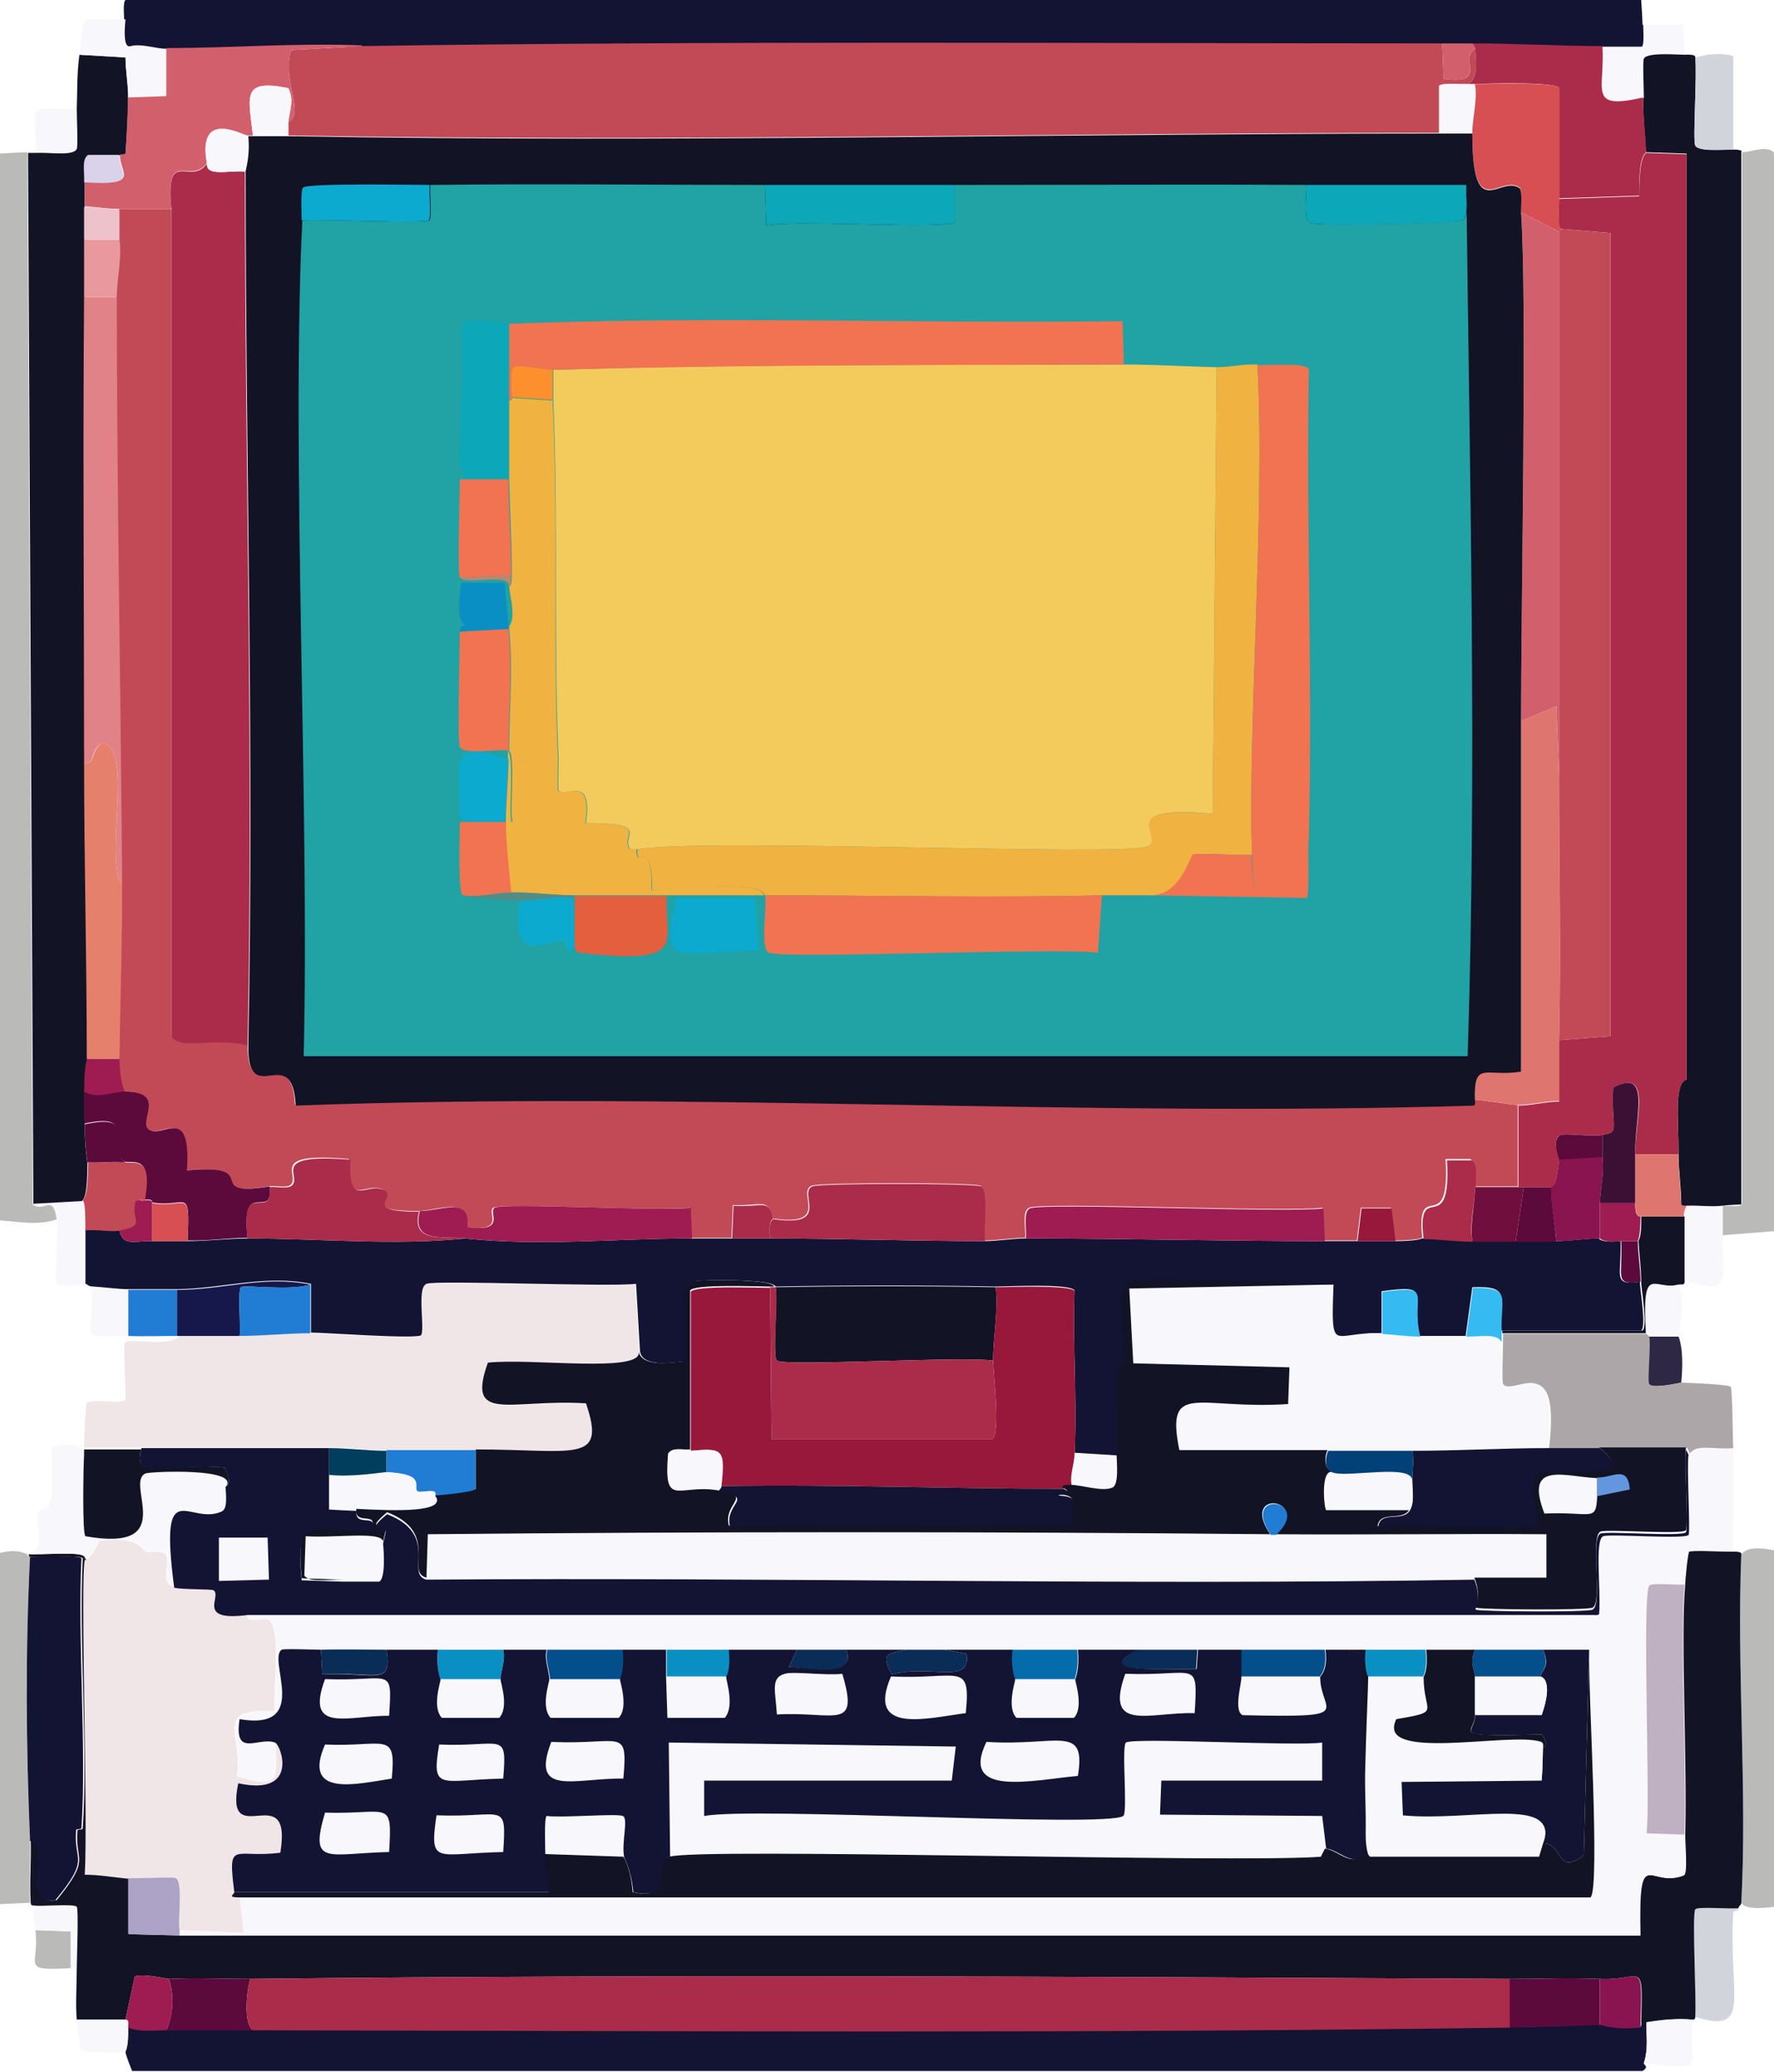 <?xml version="1.0" encoding="UTF-8"?>
<svg id="Layer_2" data-name="Layer 2" xmlns="http://www.w3.org/2000/svg" viewBox="0 0 26.58 31.03">
  <defs>
    <style>
      .cls-1 {
        fill: #fd8f2d;
      }

      .cls-1, .cls-2, .cls-3, .cls-4, .cls-5, .cls-6, .cls-7, .cls-8, .cls-9, .cls-10, .cls-11, .cls-12, .cls-13, .cls-14, .cls-15, .cls-16, .cls-17, .cls-18, .cls-19, .cls-20, .cls-21, .cls-22, .cls-23, .cls-24, .cls-25, .cls-26, .cls-27, .cls-28, .cls-29, .cls-30, .cls-31, .cls-32, .cls-33, .cls-34, .cls-35, .cls-36, .cls-37, .cls-38, .cls-39, .cls-40, .cls-41, .cls-42, .cls-43, .cls-44, .cls-45, .cls-46 {
        stroke-width: 0px;
      }

      .cls-2 {
        fill: #d1d4db;
      }

      .cls-3 {
        fill: #121325;
      }

      .cls-4 {
        fill: #8a1450;
      }

      .cls-5 {
        fill: #700e3e;
      }

      .cls-6 {
        fill: #c24a57;
      }

      .cls-7 {
        fill: #0ca7b9;
      }

      .cls-8 {
        fill: #df756f;
      }

      .cls-9 {
        fill: #aa2c4a;
      }

      .cls-10 {
        fill: #f0b241;
      }

      .cls-11 {
        fill: #dad2ea;
      }

      .cls-12 {
        fill: #f0e6e7;
      }

      .cls-13 {
        fill: #eec2ca;
      }

      .cls-14 {
        fill: #5c0a3c;
      }

      .cls-15 {
        fill: #97183b;
      }

      .cls-16 {
        fill: #f3cb5c;
      }

      .cls-17 {
        fill: #024078;
      }

      .cls-18 {
        fill: #056cac;
      }

      .cls-19 {
        fill: #024f8c;
      }

      .cls-20 {
        fill: #217dd4;
      }

      .cls-21 {
        fill: #aca6a9;
      }

      .cls-22 {
        fill: #f17351;
      }

      .cls-23 {
        fill: #092d57;
      }

      .cls-24 {
        fill: #518d84;
      }

      .cls-25 {
        fill: #21a2a4;
      }

      .cls-26 {
        fill: #e45f3e;
      }

      .cls-27 {
        fill: #be856f;
      }

      .cls-28 {
        fill: #16184c;
      }

      .cls-29 {
        fill: #098fc3;
      }

      .cls-30 {
        fill: #d74f52;
      }

      .cls-31 {
        fill: #ada3c7;
      }

      .cls-32 {
        fill: #e9999e;
      }

      .cls-33 {
        fill: #e08287;
      }

      .cls-34 {
        fill: #131333;
      }

      .cls-35 {
        fill: #013d5c;
      }

      .cls-36 {
        fill: #e5806d;
      }

      .cls-37 {
        fill: #c0b1c2;
      }

      .cls-38 {
        fill: #3c1034;
      }

      .cls-39 {
        fill: #35bbf1;
      }

      .cls-40 {
        fill: #f8f7fb;
      }

      .cls-41 {
        fill: #0daad0;
      }

      .cls-42 {
        fill: #9e1c52;
      }

      .cls-43 {
        fill: #6496df;
      }

      .cls-44 {
        fill: #2e2844;
      }

      .cls-45 {
        fill: #d2606c;
      }

      .cls-46 {
        fill: #babab8;
      }
    </style>
  </defs>
  <g id="Layer_1-2" data-name="Layer 1">
    <g>
      <path class="cls-46" d="M25.81,18.51v-.45c.06,0,.26.02.29-.02V2.28c.15,0,.39-.12.49.02v16.14l-.77.06Z"/>
      <path class="cls-46" d="M.41,2.28q.04,7.87.08,15.74c.17.17.31-.17.37.24-.28.1-.56.04-.86.02V2.3s.34-.02.41-.02Z"/>
      <g>
        <path class="cls-46" d="M26.09,28.5c.09-1.65-.07-3.54,0-5.22.03,0,.04-.15.49-.06v5.34s-.43.07-.49-.06Z"/>
        <path class="cls-2" d="M26.05,28.58c0,.06-.08.03-.08.06-.08,1.24.3,1.84-.57,1.57.02-.24-.05-1.54,0-1.61.04-.05.55,0,.65-.02Z"/>
      </g>
      <path class="cls-3" d="M25.24,18.22c0,.31,0,.63,0,.94.01.11-.04.07-.08.08-.37.11-.55-.34-.49.73h-2.16s0-.03,0-.04h2.1c.08-.06-.02-.63-.02-.73,0-.21-.03-.41-.04-.61,0-.02.05-.05.04-.37h.65Z"/>
      <path class="cls-40" d="M25.81,18.06v.45c-.01.62.16.94-.57.65,0-.31,0-.63,0-.94,0-.13.04-.14.04-.16.17-.01.36.02.53,0Z"/>
      <path class="cls-40" d="M1.22,17.98s.05-.07.04.45c0,.27,0,.54,0,.82-.08-.01-.38.03-.41-.02-.03-.04.02-.8,0-.96-.06-.42-.2-.08-.37-.24l.73-.04Z"/>
      <path class="cls-40" d="M25.15,19.24c.11.3,0,.71,0,.77h-.45s0-.04-.04-.04c-.06-1.08.12-.63.49-.73Z"/>
      <path class="cls-44" d="M25.15,20.02s.09.18.04.69c-.02,0-.43.1-.49.02-.03-.05.03-.63,0-.71h.45Z"/>
      <path class="cls-46" d="M1.06,29.48c-.78.04-.46-.03-.53-.57l.53.02v.55Z"/>
      <path class="cls-40" d="M1.14,29.48h-.08v-.55l-.53-.02c-.02-.13-.03-.24-.04-.37.11.02.62-.03.65.02.03.04,0,.78,0,.92Z"/>
      <g>
        <path class="cls-46" d="M.41,23.28s0,.04.04.04c-.07,1.41-.06,2.83,0,4.24.01.31-.02.63,0,.94l-.45.02v-5.26c.28-.07.39.02.41.02Z"/>
        <path class="cls-34" d="M.45,27.56c-.06-1.41-.07-2.83,0-4.24.12,0,.74-.03.77.02-.06,1.23.08,2.88,0,4.04,0,.03-.08,0-.08.04-.04.46.22.4-.31,1.04-.6.1-.07-.67-.39-.9Z"/>
      </g>
      <path class="cls-14" d="M24.54,18.59c0,.2.04.4.04.61-.41.06-.26-.09-.29-.61h.24Z"/>
      <g>
        <path class="cls-3" d="M25.97,23.24c.15,0,.12.04.12.04-.07,1.68.09,3.57,0,5.22,0,.04-.04.04-.04.08-.11.02-.62-.03-.65.02-.05.07.02,1.37,0,1.61,0,.05-.04.04-.04.04-.24-.02-.46,0-.69.04-.03,0-.06,0-.08,0,.03-.97.01-.62-.61-.65-.47-.02-.89,0-1.35,0-6.29-.03-12.59-.07-18.88,0-.42,0-.8-.02-1.22,0-.03,0-.36-.08-.51-.04l-.14.65h-.73c-.02-.22,0-.53,0-.77,0-.14.03-.88,0-.92-.04-.05-.55,0-.65-.02,0,0-.04.01-.04-.04-.02-.31.01-.63,0-.94.32.23-.22.99.39.9.52-.64.27-.57.31-1.04,0-.03.08,0,.08-.04.08-1.15-.06-2.81,0-4.04-.03-.05-.66-.01-.77-.02-.03,0-.04,0-.04-.04.01,0,.03,0,.04,0,.41,0,.87-.05.82.08-.07.29.05,3.87,0,4.71.22,0,.44.04.65.06v.84l.77.02h21.87c-.03-1.41.13-.69.65-.9.06-.02.02-.44.02-.61.03-1.09-.07-3.01,0-3.75,0-.07.04-.48.06-.49.03-.02.56,0,.67,0Z"/>
        <path class="cls-34" d="M1.79,18.43c.05.25.25.15.49.16.18,0,.35,0,.53,0,.3,0,.61-.04.9-.04,1.09,0,2.18.11,3.26,0,1.13.12,2.26,0,3.38,0,.21,0,.41,0,.61,0,.19,0,.38,0,.57,0,1.07,0,2.15.04,3.22.04.2,0,.42-.04.61-.04,1.49,0,2.99.04,4.48.04.16,0,.33,0,.49,0,.19,0,.38,0,.57,0,.35,0,.39-.04.41-.04.24,0,.49.04.73.04.22,0,.43,0,.65,0,.2,0,.41,0,.61,0,.22,0,.44-.04.65-.04.02,0,.02.07.33.04.02.52-.13.67.29.61,0,.11.1.67.02.73h-2.1c-.02-.51.16-.67-.43-.65l-.1.73c-.23,0-.46,0-.69,0-.15-.62.23-.78-.57-.67v.63c-.74-.03-.77.35-.73-.73-.36,0-2.92-.13-3.04-.04-.23.17-.04.95-.06,1.24,0,0-.12.05-.12.12-.02.41.02.83,0,1.24l-.65-.04c.04-.8-.03-1.62,0-2.43-.05-.11-1.01-.06-1.18-.06-1.1-.02-2.21-.02-3.3,0-.04-.12-1.14-.1-1.2-.08-.26.08-.1.95-.14,1.2-.22.02-.64.09-.69-.14l-.06-1.02c-.43.05-3-.06-3.14,0-.14.06,0,.72-.08.77-.09.06-1.43-.04-1.65-.04v-.73c-.69-.14-1.31.07-2,.08-.19,0-.57,0-.73,0-.16,0-.37-.03-.53-.04-.09,0-.09-.04-.12-.04,0-.27,0-.54,0-.82.16-.02.39.03.53,0Z"/>
        <path class="cls-40" d="M25.97,21.69c.03.51-.02,1.03,0,1.55-.11,0-.65-.02-.67,0-.02.01-.05.42-.06.49-.09.02-.49-.03-.53.02-.11.15.01,3.27-.04,3.71l.57.02c0,.17.04.59-.02.61-.52.2-.68-.51-.65.9H2.69v-.08l.96.04-.06-.53h20.24c.15-.11-.04-3.22-.02-3.67,0-.01,0-.03,0-.04,0-.03.02.12.08-.53,0,0,.08.01.08-.02.03-.35-.07-1.1.06-1.16.1-.04,1.23.05,1.28-.02.03-.05-.03-1.03,0-1.2.1-.15.4-.06.65-.08Z"/>
        <path class="cls-12" d="M9.58,20.26c.05.32-1.6.1-2.26.16-.33.92.33.54,1.47.61.31.91-.16.7-1.65.69-.45,0-.9,0-1.35,0-.28,0-.57-.04-.86-.04-.94,0-1.88,0-2.81,0h-.86c0-.11.02-.65.04-.67.04-.06.53.02.57-.04.03-.04-.03-.82,0-.86.06-.08.67.08.82-.1.3,0,.6,0,.9,0,.36,0,.71-.04,1.06-.04.22,0,1.56.1,1.65.04.08-.05-.06-.71.08-.77.14-.06,2.71.05,3.14,0l.06,1.02Z"/>
        <path class="cls-34" d="M24.67,30.29c0,.21.03.4-.04.61-.01.03.09.05-.02.12H1.98s-.1-.24-.1-.29c0-.02.05-.05.04-.37.16.07.39.04.57.04.43,0,.87,0,1.3,0,6.28,0,12.56.05,18.84-.04.45,0,.89-.02,1.35-.04.03,0,.23.08.59.04.03,0,.02-.08.02-.08.03,0,.06,0,.08,0Z"/>
        <path class="cls-40" d="M1.26,21.77c0,.15-.03,1.19.02,1.22,1.42.26.58-.8.9-.94.06-.03,1.44-.08,1.2.2,0,.09.04.32-.06.37-.5.22-.95-.61-.71,1.14-.23-.07-.06-.33-.12-.47-.05-.11-.25-.03-.31-.06-.03-.02-.12-.25-.69-.16-.16.34-.22.26-.22.29.05-.13-.4-.08-.82-.08.27-.18.05-.48.12-.63.06-.13.28.22.2-.94.04-.08.45-.14.49.06Z"/>
        <path class="cls-3" d="M2.12,21.69c-.15.51.37.21,1.24.29.14.24.02.27.02.29.24-.29-1.14-.23-1.2-.2-.32.14.52,1.19-.9.94-.05-.04-.03-1.08-.02-1.22,0-.03,0-.05,0-.08h.86Z"/>
        <path class="cls-28" d="M4.65,19.24c-.29.1-.99,0-1.04.04-.05.04,0,.62-.02.73-.3,0-.6,0-.9,0-.01,0-.03,0-.04,0v-.69c.69,0,1.3-.22,2-.08Z"/>
        <path class="cls-20" d="M2.65,19.32v.69c-.24,0-.49.01-.73,0v-.69c.16,0,.55,0,.73,0Z"/>
        <path class="cls-40" d="M25.36,30.25c-.06.72.26.78-.73.65.07-.21.03-.4.04-.61.24-.03.45-.06.69-.04Z"/>
        <path class="cls-40" d="M1.92,19.32v.69c-.24-.01-.49.05-.57-.06l.04-.67c.16.02.37.04.53.04Z"/>
        <path class="cls-40" d="M1.88,30.25c.06,0,.04.06.04.12,0,.32-.04.35-.04.37-.12,0-.63.02-.67-.04-.01-.02-.05-.38-.06-.45h.73Z"/>
        <path class="cls-12" d="M2.61,23.77c.1.03.57.02.59.04.13.09-.27.47.51.37-.03.16.23.04.31.08.21.1.06,1.14.1,1.37-.94-.05-.48.33-.57.98.66.18.59.07.57-.51.09.03.37.81-.55.61-.22,1.05.82-.11.63,1.04-.7.09-.8-.21-.69.59,0,.04-.12.09.08.08l.06.53-.96-.04c-.03-.13.06-.72-.06-.77-.05-.02-.55.01-.71,0-.21-.02-.44-.06-.65-.06.05-.84-.07-4.42,0-4.71,0-.02.06.05.22-.29.58-.09.66.15.69.16.06.03.26-.05.31.06.06.14-.11.4.12.47Z"/>
        <path class="cls-37" d="M25.24,23.73c-.07.74.03,2.66,0,3.75l-.57-.02c.06-.44-.07-3.56.04-3.71.04-.05.44,0,.53-.02Z"/>
        <path class="cls-31" d="M2.69,28.91v.08l-.77-.02v-.84c.16.01.66-.02.71,0,.12.05.03.64.06.77Z"/>
        <g>
          <path class="cls-14" d="M3.75,29.64c-.06.21-.1.67.04.77-.43,0-.87,0-1.3,0,.11-.22.12-.54.04-.77.42-.02.81,0,1.22,0Z"/>
          <path class="cls-42" d="M2.53,29.64c.08.24.07.56-.04.77-.18,0-.41.03-.57-.04,0-.06.02-.12-.04-.12l.14-.65c.15-.04.48.04.51.04Z"/>
        </g>
        <g>
          <path class="cls-9" d="M22.63,29.64v.73c-6.28.09-12.56.05-18.84.04-.14-.1-.1-.56-.04-.77,6.29-.07,12.59-.03,18.88,0Z"/>
          <g>
            <path class="cls-14" d="M23.97,29.64v.69c-.45.02-.89.03-1.35.04v-.73c.46,0,.88-.02,1.35,0Z"/>
            <path class="cls-4" d="M24.58,30.29s.01.08-.02.08c-.36.04-.56-.04-.59-.04v-.69c.63.03.64-.32.61.65Z"/>
          </g>
        </g>
        <g>
          <path class="cls-21" d="M24.67,19.98s.04.03.04.04c.03.08-.03.67,0,.71.06.08.46-.02.49-.02.11,0,.71.03.73.06.03.04.03.78.04.92-.26.03-.55-.07-.65.08l-.04-.08c-.43,0-.87,0-1.3,0-.26,0-.52,0-.77,0,.18-1.52-.53-.73-.69-.96-.02-.03,0-.53,0-.63,0-.04,0-.08,0-.12h2.16Z"/>
          <path class="cls-40" d="M19.98,19.24c-.04,1.09-.01.71.73.73.19,0,.38.04.57.04.23,0,.46,0,.69,0,.25,0,.45-.05.53.08,0,.1-.02.61,0,.63.16.23.87-.56.69.96-.68,0-1.36.04-2.04.04-.42,0-.84,0-1.26,0-.74,0-1.48,0-2.22,0-.21-1.05.28-.6,1.63-.69l.02-.55-2.34-.06-.06-1.12,3.06-.06Z"/>
        </g>
        <path class="cls-3" d="M14.92,19.28c.04.36-.04.74-.04,1.1-.4-.07-3.11.09-3.24,0-.07-.05.02-.97-.02-1.1,1.1-.02,2.21-.02,3.3,0Z"/>
        <path class="cls-20" d="M4.65,19.24v.73c-.35,0-.7.04-1.06.04.02-.11-.03-.7.02-.73.05-.04.75.06,1.04-.04Z"/>
        <path class="cls-39" d="M21.28,20.02c-.19,0-.38-.03-.57-.04v-.63c.8-.11.42.05.57.67Z"/>
        <path class="cls-40" d="M16.76,21.81c0,.1.04.44-.06.49-.15.07-.47-.04-.63-.04-.04-.16.03-.33.04-.49l.65.04Z"/>
        <path class="cls-39" d="M22.5,19.94s0,.03,0,.04c0,.04,0,.08,0,.12-.08-.13-.28-.08-.53-.08l.1-.73c.59-.01.41.14.43.65Z"/>
        <path class="cls-40" d="M23.89,24.18c-.06.65-.08.5-.08.53h-9.66c-.19,0-.38,0-.57,0-.3,0-.6,0-.9,0-.24,0-.49,0-.73,0-.34,0-.68,0-1.02,0-.31,0-.63,0-.94,0-.22,0-.43,0-.65,0-.38,0-.76,0-1.14,0-.22,0-.43,0-.65,0-.33,0-.65,0-.98,0-.26,0-.52,0-.77,0-.33,0-.65-.01-.98,0-.1,0-.57-.02-.59,0-.22.15.45,1.22-.63,1.04-.09.59.28.25.53.35.02.58.08.69-.57.51.09-.65-.37-1.02.57-.98-.04-.23.11-1.27-.1-1.37-.08-.04-.33.07-.31-.08h20.18Z"/>
        <path class="cls-3" d="M20.47,24.71c-.03.28.04.39.04.41,0,.31-.13,2.62.02,2.69h2.53l.06-.2c.31,0,.19.49.61.18l.08-3.04c-.02.45.17,3.56.02,3.67H3.59c-.2,0-.08-.04-.08-.08h4.71s-.06-.28-.06-.57l1.18.04s.11.16.14.53c.63.15.28-.45.55-.53.47-.14,8.49.1,9.76,0l.06-.12c.17,0,.47.34.57.02.08-.24-.08-2.37,0-2.94l-.29-.06h.33Z"/>
        <path class="cls-34" d="M23.81,24.71s0,.03,0,.04l-.08,3.04c-.42.31-.3-.18-.61-.18.27-.7-1.1-.31-2.1-.41l-.02-.51,2.1-.02s.02-.42.02-.49c0-.01.1-.05-.02-.2-1.44.03-.99,0-1-.29h1c.19-.55-.02-.54-.02-.57,0-.1.16-.13.04-.41h.69Z"/>
        <path class="cls-20" d="M7.13,21.73v.59c-.02.05-.58.11-.61.1,0,0,.01-.07-.02-.08-.06-.02-.22.02-.24,0-.09-.06.16-.25-.47-.29v-.33c.45,0,.9,0,1.35,0Z"/>
        <path class="cls-35" d="M5.79,21.73v.33s-.53.08-.86.04v-.41c.28,0,.58.04.86.04Z"/>
        <path class="cls-34" d="M23.2,21.69c.26,0,.52,0,.77,0,.73.59-.78.23-.94.43-.15.18.09.69-.02.75-.1.06-2.06-.04-2.36,0,.03-.25.36-.07.47-.24.08-.12.04-.31.04-.45,0-.15.03-.3,0-.45.68,0,1.36-.04,2.04-.04Z"/>
        <path class="cls-40" d="M19.04,22.99s.05,0,.08,0c1.35.01,2.7-.01,4.06,0v.65c-.36,0-.72,0-1.08,0-5.23.09-10.47-.04-15.7,0l.02-.65c4.21-.04,8.41-.04,12.62,0Z"/>
        <g>
          <path class="cls-15" d="M11.54,19.28l.02,2.28h3.3c.14-.06.02-1,.02-1.18,0-.36.08-.74.04-1.1.17,0,1.14-.04,1.18.06-.03.81.04,1.62,0,2.43,0,.16-.08.33-.04.49-.16,0-.12.04-.12.04-1.71,0-3.42-.07-5.14-.04.06-.56.03-.57-.45-.53v-2.38c.05-.1,1.01-.06,1.18-.06Z"/>
          <path class="cls-9" d="M11.62,19.28c.05.13-.05,1.05.02,1.1.13.09,2.84-.07,3.24,0,0,.18.12,1.12-.02,1.18h-3.3l-.02-2.28s.05,0,.08,0Z"/>
        </g>
        <path class="cls-34" d="M15.94,22.3c.2.11-.08.07-.08.1.37.02.19.15.22.47h-5.14c-.1-.35.4-.44-.18-.53,0-.04.04-.04.04-.08,1.71-.03,3.43.04,5.14.04Z"/>
        <path class="cls-40" d="M6.52,22.42c.19.27-.6.24-1.18.2-.07,0-.38.02-.41-.02v-.51c.33.04.81-.04.86-.04.63.03.37.22.47.29.03.02.18-.02.24,0,.04,0,.02.08.02.08Z"/>
        <path class="cls-40" d="M5.75,23.12c0,.1.03.53-.06.57-.18,0-.37,0-.55,0-.24,0-.5.04-.57-.06l.02-.59c.44.03,1.14-.08,1.16.08Z"/>
        <path class="cls-40" d="M10.36,21.73c.47-.04.51-.03.45.53,0,.04-.04.05-.04.08-.58-.09-.81.28-.73-.55.07-.1.2-.05.33-.06Z"/>
        <g>
          <path class="cls-40" d="M19.98,22.06c.25.08,1.19-.14,1.18.12,0,.14.03.33-.04.45h-1.24s-.09-.63.1-.57Z"/>
          <path class="cls-17" d="M21.16,21.73c.03.15,0,.3,0,.45.01-.26-.93-.05-1.18-.12-.14-.04-.13-.21-.08-.33.42,0,.84,0,1.26,0Z"/>
        </g>
        <g>
          <path class="cls-3" d="M19.98,19.24l-3.06.06.06,1.12,2.34.06-.02.55c-1.35.09-1.84-.36-1.63.69.74,0,1.48,0,2.22,0-.05.11-.05.29.08.33-.19-.06-.13.55-.1.57h1.24c-.11.17-.44,0-.47.24.31-.04,2.26.06,2.36,0,.11-.06-.13-.57.02-.75.16-.2,1.67.16.94-.43.43,0,.87,0,1.3,0-.03.17.04,1.19,0,1.24-.05.07-1.19-.02-1.28.02-.16.07.04,1.07-.12,1.14-.08.04-1.67.03-1.75,0-.02,0,.1-.15-.02-.45.36,0,.72,0,1.08,0v-.65c-1.35-.01-2.7.01-4.06,0,.57-.53-.55-.7-.08,0-4.21-.04-8.41-.04-12.62,0l-.02.65c-.33-.08.21-.67-.59-.98-.34.29-.05.15-.02.26,0,.01-.04.17-.04.18-.02-.16-.72-.05-1.16-.08l-.02.59c.07.1.33.06.57.06l-.61-.02c-.1-1.05.16-.7,1.04-.75.12-.26-.26-.03-.22-.29.58.03,1.37.06,1.18-.2.03,0,.59-.05.61-.1v-.59c1.49,0,1.96.22,1.65-.69-1.14-.07-1.8.31-1.47-.61.66-.07,2.31.16,2.26-.16.06.23.47.16.69.14.04-.25-.12-1.12.14-1.2.06-.02,1.16-.04,1.2.08-.03,0-.05,0-.08,0-.17,0-1.13-.04-1.18.06v2.38c-.12.01-.26-.04-.33.06-.07.83.15.46.73.55.58.09.09.18.18.53h5.14c-.03-.32.15-.45-.22-.47,0-.04.28,0,.08-.1,0,0-.04-.04.12-.04.16,0,.48.11.63.04.1-.05.06-.39.06-.49.02-.41-.02-.84,0-1.24,0-.07.12-.11.12-.12.02-.29-.16-1.07.06-1.24.12-.09,2.68.04,3.04.04Z"/>
          <path class="cls-40" d="M23.93,22.14c0,.09,0,.19,0,.29-.02.37-.08.21-.79.24-.31-.8.31-.55.79-.53Z"/>
          <path class="cls-43" d="M23.93,22.42c0-.09,0-.19,0-.29.23.01.46-.2.49.18l-.49.1Z"/>
          <path class="cls-20" d="M19.12,22.99s-.05,0-.08,0c-.47-.7.65-.53.08,0Z"/>
        </g>
        <g>
          <path class="cls-34" d="M4.93,21.69v.92s.33.02.41.02c-.03.26.35.02.22.29-.88.05-1.14-.29-1.04.75l.61.02c.18,0,.37,0,.55,0,.1-.04.07-.47.06-.57,0,0,.04-.17.04-.18-.03-.11-.32.02.02-.26.8.31.26.9.59.98,5.23-.04,10.47.09,15.7,0,.12.3,0,.44.02.45.08.03,1.67.04,1.75,0,.16-.07-.04-1.07.12-1.14.1-.04,1.23.05,1.28-.02.04-.05-.03-1.07,0-1.24l.04.08c-.03.17.03,1.15,0,1.2-.05.07-1.19-.02-1.28.02-.13.06-.03.81-.06,1.16,0,.03-.08.02-.08.02H3.71c-.78.1-.38-.28-.51-.37-.02-.02-.49-.01-.59-.04-.23-1.75.22-.92.71-1.14.1-.04.06-.28.06-.37,0-.01.12-.04-.02-.29-.87-.07-1.39.23-1.24-.29.94,0,1.88,0,2.81,0Z"/>
          <path class="cls-40" d="M3.28,23.03h.73l.02.63-.75.02v-.65Z"/>
        </g>
        <path class="cls-19" d="M19.85,24.71c.04.32-.08.39-.08.41h-1.18c0-.13,0-.27,0-.41h1.26Z"/>
        <path class="cls-19" d="M9.34,24.71c.03.29-.04.43-.04.45h-1.06c0-.13-.08-.3-.04-.45.38,0,.76,0,1.14,0Z"/>
        <path class="cls-29" d="M7.54,24.71c.04.14-.04.32-.04.45h-.9s-.07-.15-.04-.45c.33,0,.65,0,.98,0Z"/>
        <path class="cls-18" d="M16.14,24.71c.03.29-.04.43-.04.45h-.9s-.07-.15-.04-.45h.98Z"/>
        <path class="cls-19" d="M23.12,24.71c.11.28-.04.31-.04.41h-.98c0-.12-.09-.2,0-.41h1.02Z"/>
        <path class="cls-29" d="M10.93,24.71c.03.33-.04.39-.04.41h-.9v-.41c.31,0,.63,0,.94,0Z"/>
        <path class="cls-23" d="M14.15,24.71l.33.06c.08.48-.54.15-1.12.31-.18-.33-.04-.31.22-.37.19,0,.38,0,.57,0Z"/>
        <path class="cls-23" d="M5.79,24.71c.09.56-.16.32-.96.37l-.02-.37c.33-.01.65,0,.98,0Z"/>
        <path class="cls-23" d="M17.94,24.71l-.02.29c-.69,0-1.53.06-.88-.29h.9Z"/>
        <path class="cls-23" d="M12.68,24.71c.15.46-.58.27-.86.26l.12-.26c.24,0,.49,0,.73,0Z"/>
        <path class="cls-40" d="M19.85,27.68l-.06.12c-1.28.1-9.3-.14-9.76,0l-.02-1.71,4.3.06-.06.51h-3.71v.53c.75-.14,6.02.18,6.28,0,.07-.05-.03-1.05.04-1.1.12-.08,2.57.06,2.94,0v.57h-2.41l-.02.51,2.43.02.06.49Z"/>
        <path class="cls-40" d="M9.34,27.8l-1.18-.04c0-.09-.02-.54.02-.57.25.03,1.05-.04,1.14,0,.09.03-.02.39.02.61Z"/>
        <g>
          <path class="cls-3" d="M22.1,24.71c-.09.21,0,.29,0,.41,0,.21,0,.36,0,.57,0,.28-.44.32,1,.29.12.15.02.19.02.2,0-.03.01-.07-.02-.08-.44-.15-2.5.32-2.18-.35.69-.12.41-.08.41-.63,0-.02.07-.08.04-.41h.73Z"/>
          <path class="cls-29" d="M21.36,24.71c.03.33-.04.39-.04.41h-.82s-.07-.13-.04-.41h.9Z"/>
          <path class="cls-40" d="M21.32,25.11c0,.55.28.51-.41.63-.32.67,1.74.19,2.18.35.03.01.02.05.02.08,0,.07.01.46-.02.49l-2.1.02.02.51c1,.1,2.37-.3,2.1.41l-.06.2h-2.53c-.15-.07-.02-2.38-.02-2.69h.82Z"/>
          <path class="cls-40" d="M23.08,25.11s.21.02.02.57h-1c0-.21,0-.36,0-.57h.98Z"/>
        </g>
        <path class="cls-40" d="M19.77,25.11c0,.53.58.62-1.16.57-.14-.06-.03-.47-.02-.57h1.18Z"/>
        <path class="cls-40" d="M9.3,25.15s.13.42-.02.57h-1.02c-.15-.16-.02-.53-.02-.57h1.06Z"/>
        <path class="cls-40" d="M10.89,25.11c0,.06.13.45-.02.61h-.86l-.02-.61h.9Z"/>
        <path class="cls-40" d="M16.1,25.15s.13.42-.02.57h-.86c-.15-.15-.02-.54-.02-.57h.9Z"/>
        <path class="cls-40" d="M7.5,25.15s.13.41-.02.57h-.86c-.15-.16-.02-.53-.02-.57h.9Z"/>
        <g>
          <path class="cls-34" d="M4.81,24.71l.02.37c.8-.04,1.05.19.96-.37.26,0,.52,0,.77,0-.03.29.04.43.04.45,0,.04-.13.41.02.57h.86c.15-.16.02-.53.02-.57,0-.13.08-.3.04-.45.22,0,.43,0,.65,0-.04.14.04.32.04.45,0,.04-.13.41.02.57h1.02c.15-.15.02-.54.02-.57,0-.02.07-.15.04-.45.22,0,.43,0,.65,0v.41l.02.61h.86c.15-.17.02-.56.02-.61,0-.02.07-.08.04-.41.34,0,.68,0,1.02,0l-.12.26c.28,0,1.01.19.86-.26.3,0,.6,0,.9,0-.26.06-.4.04-.22.37.58-.16,1.2.17,1.12-.31l-.33-.06h1.02c-.03.29.04.43.04.45,0,.03-.13.42.02.57h.86c.15-.15.02-.54.02-.57,0-.02.07-.15.04-.45h.9c-.66.34.19.29.88.29l.02-.29h.65c0,.13,0,.27,0,.41,0,.11-.12.51.02.57,1.74.04,1.16-.04,1.16-.57,0-.02.12-.09.08-.41h.29l.29.06c-.08.57.08,2.7,0,2.94-.1.32-.4-.02-.57-.02l-.06-.49-2.43-.02.02-.51h2.41v-.57c-.37.06-2.82-.08-2.94,0-.07.05.03,1.05-.04,1.1-.26.18-5.53-.14-6.28,0v-.53h3.71l.06-.51-4.3-.06.02,1.71c-.27.08.08.68-.55.53-.04-.37-.14-.5-.14-.53-.04-.22.07-.58-.02-.61-.09-.04-.89.03-1.14,0-.04.03-.02.49-.02.57,0,.29.1.55.06.57H3.51c-.1-.8-.01-.5.69-.59.19-1.15-.85.02-.63-1.04.92.2.64-.58.55-.61-.25-.09-.62.24-.53-.35,1.08.18.41-.89.63-1.04.02-.02.5,0,.59,0Z"/>
          <g>
            <path class="cls-40" d="M14.78,26.09c1.06.07,1.5-.28,1.37.51-.67.06-1.78.33-1.37-.51Z"/>
            <path class="cls-40" d="M13.35,25.11c1.02.05,1.2-.24,1.12.55-.56.07-1.5.33-1.12-.55Z"/>
            <path class="cls-40" d="M16.86,25.07c1.07.04,1.09-.24,1.04.59-.67-.02-1.36.3-1.04-.59Z"/>
            <path class="cls-40" d="M8.26,26.09c1.05.05,1.15-.24,1.08.55-.73-.01-1.4.28-1.08-.55Z"/>
            <path class="cls-40" d="M11.76,25.07c.12-.04.63.03.86,0,.26.87-.11.56-.98.61-.02-.35-.1-.55.12-.61Z"/>
            <path class="cls-40" d="M4.87,27.15c.96.03,1.01-.22.96.59-.92.02-1.2.22-.96-.59Z"/>
            <path class="cls-40" d="M4.87,26.13c.9.04,1.07-.22,1,.51-.52.08-1.35.29-1-.51Z"/>
            <path class="cls-40" d="M6.54,27.19c1.01.04,1.05-.23,1,.55-1.01.02-1.11.21-1-.55Z"/>
            <path class="cls-40" d="M4.87,25.15c.99.04,1.01-.22.96.55-.6-.01-1.27.28-.96-.55Z"/>
            <path class="cls-40" d="M6.58,26.13c.95.04,1.02-.22.96.51-.95.02-1.08.2-.96-.51Z"/>
          </g>
        </g>
      </g>
      <g>
        <path class="cls-34" d="M24.62.37c0,.06.02.3-.02.33-.2,0-.39,0-.59,0-.65,0-1.3-.04-1.96-.04-.15,0-.3,0-.45,0-5.39,0-10.79-.04-16.19.04-.98-.04-1.96.04-2.94.04-.16,0-.36-.08-.53-.04,0-.02-.13.1-.08-.41,0-.06-.02-.26.02-.29h22.71s.02.3.02.37Z"/>
        <path class="cls-3" d="M25.24.82c.2-.01.15.04.16.04.03.26-.04,1.24,0,1.32.05.1.46.05.57.06.16,0,.12.04.12.04v15.76s-.22.01-.29.02c-.17.02-.36-.01-.53,0,0,0-.08.01-.08-.02,0-.25-.04-.51-.04-.75,0-.51-.07-1.07.12-1.12V2.3l-.61-.02c0-.14-.05-.56-.04-.82,0-.14-.02-.55,0-.59.05-.1.5-.06.61-.06Z"/>
        <path class="cls-3" d="M1.88.86c0,.2.05.44.04.61,0,.27-.02.57-.04.84,0,.03-.08.02-.08.02h-.47c-.1.07-.05.24-.06.41,0,.12,0,.25,0,.37,0,.16,0,.33,0,.49,0,.29,0,.57,0,.86-.02,2.32,0,4.65,0,6.97,0,1.48.04,2.96.04,4.44,0,.02-.04.1-.04.49,0,.16,0,.33,0,.49,0,.36.04.54.04.57,0,.59-.08.54-.08.57l-.73.04q-.04-7.87-.08-15.74s.08,0,.12,0c.22-.01.56.05.61-.06.02-.04,0-.45,0-.59.01-.29,0-.52.04-.82l.69.04Z"/>
        <path class="cls-2" d="M25.97,2.24c-.11,0-.52.04-.57-.06-.04-.08.03-1.06,0-1.32.03,0,.3-.1.57-.02v1.41Z"/>
        <path class="cls-40" d="M25.24.82c-.11,0-.57-.04-.61.06-.02.04,0,.45,0,.59-.84.19-.57-.11-.61-.77.2,0,.39,0,.59,0,.04-.03.02-.26.02-.33h.59l.02.45Z"/>
        <path class="cls-40" d="M1.14,1.63c0,.14.02.55,0,.59-.05.11-.39.05-.61.06.02-.15-.03-.53,0-.59.05-.12.49-.04.61-.06Z"/>
        <path class="cls-40" d="M1.88.29c-.05.51.08.38.08.41,0,.03-.08.05-.08.16l-.69-.04c.1-.69-.06-.51.69-.53Z"/>
        <path class="cls-6" d="M2.57,3.14v12.37c.11.22.69.01,1.14.14,0,.98.66-.08.71.9,5.88-.22,11.78.18,17.65,0,.03,0,.02-.08.02-.08.08,0,.57.08.65.08v1.22h-.65c0-.17.03-.34-.06-.41h-.37c.07,1.22-.45.24-.35,1.18-.02,0-.06.04-.41.04l-.06-.49h-.45l-.06.49c-.16,0-.33,0-.49,0l-.02-.49c-.58.07-4.2-.09-4.4,0-.12.05-.04.36-.06.45-.19,0-.41.04-.61.04-.03-.13.06-.76-.06-.82-.12-.05-2.41-.05-2.53,0-.23.1.3.62-.59.49-.06-.32-.16-.18-.59-.2l-.02.49c-.2,0-.41,0-.61,0l-.02-.45c-.37.06-2.82-.08-2.94,0-.1.07.2.37-.41.29.06-.47-.42-.25-.71-.24-.93,0-.29-.22-.55-.33-.27-.1-.52.29-.49-.45-1.25-.11-.71.25-.88.39-.06.05-.24,0-.33.02-1.06.17-.06-.35-1.24-.24.07-1.01-.37-.47-.57-.61-.17-.12.29-.56-.35-.57-.06-.14-.08-.34-.08-.49.01-.87.05-1.74.04-2.61-.02-2.93-.08-5.87-.08-8.81,0-.28.08-.57.04-.86v-.45c.26,0,.52,0,.77,0Z"/>
        <path class="cls-9" d="M14.76,18.59c-1.07,0-2.15-.04-3.22-.04-.03-.28.04-.27.04-.29.89.13.37-.39.59-.49.12-.05,2.41-.05,2.53,0,.12.06.03.68.06.82Z"/>
        <path class="cls-14" d="M1.88,16.35c.63.01.18.45.35.57.2.14.64-.4.57.61,1.18-.11.19.41,1.24.24.06.54-.44-.16-.33.77-.29,0-.6.05-.9.04.04-.84-.02-.48-.53-.57,0,0,.02-.06-.12-.04.12-.65-.12-.55-.29-.57-.35-.24.23-.75-.61-.57,0-.16,0-.33,0-.49.2.12.42,0,.61,0Z"/>
        <path class="cls-9" d="M6.28,18.14c-.13.49.36.37.69.41-1.09.11-2.18,0-3.26,0-.12-.94.38-.23.33-.77.09-.01.27.03.33-.02.17-.14-.37-.49.88-.39-.03.74.22.34.49.45.26.1-.38.33.55.33Z"/>
        <path class="cls-42" d="M19.85,18.59c-1.49,0-2.99-.04-4.48-.04.02-.09-.05-.4.06-.45.2-.09,3.83.07,4.4,0l.02.49Z"/>
        <path class="cls-42" d="M10.36,18.55c-1.12,0-2.26.12-3.38,0-.33-.04-.82.08-.69-.41.29,0,.78-.23.71.24.6.08.31-.22.41-.29.12-.08,2.57.06,2.94,0l.02.45Z"/>
        <path class="cls-4" d="M24.01,17.33c.03.23-.03.47-.04.69,0,.18,0,.35,0,.53-.21,0-.44.04-.65.04-.02-.25-.09-.57-.08-.82,0-.02.07.09.12-.41l.65-.04Z"/>
        <path class="cls-6" d="M1.88,17.41c.16.02.41-.08.29.57,0,0-.11-.02-.12.02-.08.28.17.35-.24.43-.14.03-.37-.02-.53,0,0-.52-.04-.42-.04-.45,0-.03.08.02.08-.57.19.01.39-.02.57,0Z"/>
        <path class="cls-9" d="M22.1,17.78c0,.26-.09.55-.04.82-.24,0-.5-.04-.73-.04-.11-.94.42.04.35-1.18h.37c.1.06.06.24.06.41Z"/>
        <path class="cls-5" d="M22.75,17.78h.08l-.12.82c-.22,0-.43,0-.65,0-.04-.27.04-.56.04-.82h.65Z"/>
        <path class="cls-14" d="M23.24,17.78c0,.25.06.56.08.82-.2,0-.41,0-.61,0l.12-.82h.41Z"/>
        <path class="cls-42" d="M24.5,18.02c0,.25.08.19.08.2,0,.31-.04.35-.04.37h-.24c-.3.03-.31-.04-.33-.04,0-.18,0-.35,0-.53h.53Z"/>
        <path class="cls-9" d="M11.58,18.26s-.07,0-.04.29c-.19,0-.38,0-.57,0l.02-.49c.43.03.53-.12.59.2Z"/>
        <path class="cls-30" d="M2.81,18.59c-.18,0-.35,0-.53,0v-.57c.51.09.57-.27.53.57Z"/>
        <path class="cls-15" d="M20.91,18.59c-.19,0-.38,0-.57,0l.06-.49h.45l.06.49Z"/>
        <path class="cls-42" d="M2.16,17.98c.14-.02.12.04.12.04v.57c-.24-.01-.44.09-.49-.16.42-.08.16-.15.24-.43.01-.04.12-.01.12-.02Z"/>
        <path class="cls-6" d="M21.61.65l.02.53c.68.09.22-.29.47-.45.02.18.05.49-.12.53-.08,0-.38-.02-.41.02v.71c-5.74,0-11.5.14-17.25.04,0-.07,0-.14,0-.2.25-.12-.1-.64.04-1.08l1.06-.06c5.39-.08,10.79-.04,16.19-.04Z"/>
        <path class="cls-45" d="M5.42.69l-1.06.06c-.14.44.21.96-.04,1.08.02-.17.09-.34,0-.51-.7-.14-.6.11-.53.71-.03,0-.05,0-.08,0-.06,0-.76-.41-.61.41-.24.35-.63-.26-.53.69-.26,0-.52,0-.77,0-.18,0-.35-.03-.53-.04,0-.12,0-.25,0-.37.88.07.5-.15.53-.41,0,0,.08.01.08-.02.02-.26.03-.57.04-.84l.57-.02v-.71c.98,0,1.96-.08,2.94-.04Z"/>
        <path class="cls-9" d="M24.01.69c.04.67-.23.96.61.77-.01.25.05.67.04.82,0,.03-.11,0-.1.65l-1.2.04c0-.55,0-1.1,0-1.65-.04-.1-1.09-.07-1.26-.06-.04,0-.08,0-.12,0,.17-.04.14-.35.12-.53,0-.04-.04-.05-.04-.08.65,0,1.31.04,1.96.04Z"/>
        <path class="cls-40" d="M2.49.73v.71l-.57.02c0-.18-.04-.41-.04-.61,0-.12.08-.14.08-.16.17-.04.37.04.53.04Z"/>
        <path class="cls-45" d="M22.06.65s.04.04.04.08c-.25.16.21.54-.47.45l-.02-.53c.15,0,.3,0,.45,0Z"/>
        <path class="cls-9" d="M25.15,17.29h-.65c0-.55.26-1.31-.33-1-.03.63.11.66-.16.71-.15.03-.56-.03-.63,0-.14.06-.02.35-.02.37-.05.5-.12.38-.12.41h-.49v-1.22c.19,0,.41-.06.61-.06,0-.31,0-.61,0-.92l.77-.06V3.49l-.73-.06c-.07,0-.04-.23-.04-.45l1.2-.04c0-.65.1-.62.1-.65l.61.02v13.86c-.19.06-.12.61-.12,1.12Z"/>
        <path class="cls-8" d="M25.15,17.29c0,.24.03.51.04.75,0,.03.08.02.08.02,0,.02-.04.04-.04.16h-.65s-.07.04-.08-.2c0-.24,0-.49,0-.73h.65Z"/>
        <g>
          <path class="cls-33" d="M1.75,4.44c0,2.93.06,5.87.08,8.81-.28-.36.19-2.1-.31-2.12-.18.13-.09.33-.26.29,0-2.32-.02-4.65,0-6.97h.49Z"/>
          <path class="cls-36" d="M1.83,13.25c0,.87-.03,1.74-.04,2.61h-.49c0-1.48-.04-2.96-.04-4.44.17.04.09-.15.26-.29.5.02.03,1.76.31,2.12Z"/>
        </g>
        <path class="cls-42" d="M1.79,15.86c0,.15.02.35.08.49-.19,0-.41.12-.61,0,0-.39.04-.46.04-.49h.49Z"/>
        <path class="cls-14" d="M1.88,17.41c-.18-.02-.38.01-.57,0,0-.03-.04-.22-.04-.57.84-.18.27.33.61.57Z"/>
        <g>
          <path class="cls-32" d="M1.79,3.59c.04.28-.04.58-.04.86h-.49c0-.29,0-.57,0-.86h.53Z"/>
          <path class="cls-13" d="M1.79,3.14v.45h-.53c0-.16,0-.33,0-.49.18,0,.35.03.53.04Z"/>
        </g>
        <path class="cls-11" d="M1.79,2.32c-.03.26.35.47-.53.41.01-.17-.04-.34.06-.41h.47Z"/>
        <path class="cls-9" d="M3.67,2.57c0,4.36.13,8.72.04,13.09-.45-.13-1.04.08-1.14-.14V3.14c-.1-.96.29-.34.53-.69-.01.2.31.1.57.12Z"/>
        <path class="cls-8" d="M23.36,11.66c0,1.3.03,2.61,0,3.91,0,.31,0,.61,0,.92-.2,0-.42.06-.61.06-.09,0-.57-.08-.65-.08-.02-.61.16-.34.69-.43,0-1.75,0-3.49,0-5.24l.53-.22.04,1.08Z"/>
        <path class="cls-38" d="M24.5,17.29c0,.24,0,.49,0,.73h-.53c.01-.23.07-.46.04-.69v-.33c.27-.05.13-.08.16-.71.58-.31.32.45.33,1Z"/>
        <path class="cls-14" d="M24.01,17v.33l-.65.04s-.12-.3.02-.37c.07-.03.48.03.63,0Z"/>
        <path class="cls-40" d="M4.32,1.83c0,.07,0,.14,0,.2-.18,0-.35,0-.53,0-.07-.6-.17-.85.53-.71.09.17.02.34,0,.51Z"/>
        <path class="cls-40" d="M21.97,1.26s.08,0,.12,0c.04.24-.04.5-.04.73h-.49v-.71s.33-.02.41-.02Z"/>
        <path class="cls-40" d="M3.71,2.04c.03.3-.04.5-.04.53-.26-.02-.58.08-.57-.12-.15-.82.55-.41.61-.41Z"/>
        <path class="cls-30" d="M23.36,2.98c0,.22-.02.45.04.45l-.04.04-.57-.29c0-.07.02-.34-.02-.37-.29-.21-.71.56-.71-.82,0-.23.08-.49.04-.73.17,0,1.22-.04,1.26.06,0,.55,0,1.1,0,1.65Z"/>
        <path class="cls-6" d="M23.36,15.57c.03-1.3,0-2.61,0-3.91,0-2.73,0-5.46,0-8.19l.04-.04.73.06v12.03l-.77.06Z"/>
        <path class="cls-45" d="M23.36,3.47c0,2.73,0,5.46,0,8.19l-.04-1.08-.53.22c0-1.79.09-6.34,0-7.62l.57.29Z"/>
        <g>
          <path class="cls-3" d="M22.06,2c0,1.38.42.61.71.82.04.03.02.3.02.37.09,1.28,0,5.83,0,7.62,0,1.75,0,3.49,0,5.24-.53.09-.71-.18-.69.43,0,0,.01.08-.02.08-5.88.18-11.77-.22-17.65,0-.05-.98-.72.08-.71-.9.09-4.36-.04-8.73-.04-13.09,0-.03.07-.23.04-.53.03,0,.05,0,.08,0,.18,0,.35,0,.53,0,5.74.1,11.5-.04,17.25-.04h.49Z"/>
          <path class="cls-25" d="M11.46,2.77l.02.61c.35-.1,2.78.07,2.83-.06v-.55c1.75,0,3.51-.01,5.26,0,.02.11-.06.52.06.57.1.05,2.18,0,2.28-.04.12-.05.04-.42.06-.53.05,4.35.16,8.7.02,13.05H4.55c.09-3.69-.19-9.08-.02-12.52.27-.02,1.82.05,1.9,0,.05-.04,0-.44.02-.53,1.67-.02,3.34,0,5.01,0Z"/>
          <g>
            <path class="cls-7" d="M14.31,2.77v.55c-.05.13-2.48-.04-2.83.06l-.02-.61c.95,0,1.9,0,2.85,0Z"/>
            <path class="cls-7" d="M21.97,2.77c-.02.11.05.48-.06.53-.1.05-2.18.09-2.28.04-.12-.05-.04-.46-.06-.57.8,0,1.6,0,2.41,0Z"/>
            <path class="cls-41" d="M6.44,2.77c-.02.09.03.49-.02.53-.08.05-1.62-.02-1.9,0,0-.1-.02-.44.02-.49.06-.07,1.66-.04,1.9-.04Z"/>
            <path class="cls-41" d="M10.13,13.45h1.18l.06.79c-1.27,0-1.48.3-1.24-.79Z"/>
            <path class="cls-41" d="M8.6,13.45v.73c-.05-.01-.03.09-.06.08-.07-.01-.05-.15-.08-.16-.2-.08-.84.46-.67-.61.26,0,.55-.08.82-.04Z"/>
            <g>
              <path class="cls-16" d="M16.84,5.46c.47,0,.92.03,1.39.04l-.06,6.69c-1.52-.14-.68.36-.98.49-.35.15-6.66-.13-7.64.04,0-.01-.1.02-.12-.02-.1-.21.31-.37-.65-.37.11-.76-.32-.36-.41-.49-.01-.02,0-.38,0-.47-.08-1.79,0-3.59-.08-5.38v-.45c2.85-.09,5.71-.07,8.56-.08Z"/>
              <path class="cls-10" d="M18.84,5.46c.12,2.17-.15,5.48-.08,7.34-.2.02-.8-.03-.88,0-.05.02-.19.65-.67.61-.23,0-.46,0-.69,0-1.68.04-3.37,0-5.06,0-.07-.25-1.41-.07-1.69-.08.01-.66-.18-.45-.2-.49-.04-.05-.01-.11-.02-.12.98-.17,7.29.11,7.64-.04.29-.13-.54-.63.98-.49l.06-6.69c.19,0,.41-.05.61-.04Z"/>
              <path class="cls-22" d="M16.84,5.46c-2.85.01-5.71,0-8.56.08-.09,0-.52-.09-.59-.04-.05.03-.01.37-.02.45,0,.03,0,.05-.04.04v-1.14c3.06-.12,6.13,0,9.19-.04l.02.65Z"/>
              <path class="cls-22" d="M16.51,13.41l-.06.86c-.63-.08-4.71.1-4.93,0-.14-.06-.02-.69-.06-.86,1.68,0,3.38.04,5.06,0Z"/>
              <path class="cls-10" d="M8.28,5.99c.09,1.79,0,3.59.08,5.38-.11.09-.6.01-.65.1-.03.05.04.84-.02.84-.07,0,.04-1-.06-1.06,0-.63.06-1.2,0-1.83,0-.01,0-.03,0-.04.11-.15,0-.47,0-.61,0,0,.04.04.04-.16,0-.48-.03-.95-.04-1.43,0-.39,0-.79,0-1.18.04,0,.04-.01.04-.04l.61.04Z"/>
              <path class="cls-10" d="M8.36,11.37c0,.08-.01.45,0,.47.09.13.52-.27.41.49.96,0,.55.15.65.37.02.04.11,0,.12.02,0,0-.02.07.02.12.03.04.22-.18.2.49.29,0,1.62-.17,1.69.08-.49,0-.98,0-1.47,0-.46,0-.92,0-1.39,0-.31,0-.62-.05-.94-.04-.03-.34-.08-.73-.08-1.06,0-.3.04-.63.04-.94,0-.04,0-.08,0-.12.1.06,0,1.06.06,1.06.06,0,0-.78.02-.84.05-.09.54-.02.65-.1Z"/>
              <path class="cls-22" d="M7.62,11.25c-.08-.05-.67.07-.73-.06-.04-.08,0-1.5,0-1.73l.73-.04c.06.63,0,1.21,0,1.83Z"/>
              <path class="cls-26" d="M9.99,13.41c-.04.72.35,1.05-1.32.86-.03,0-.06-.08-.06-.08v-.77c.46,0,.92,0,1.39,0Z"/>
              <path class="cls-7" d="M7.62,5.99c0,.39,0,.79,0,1.18h-.73c0-.06.08-.03.08-.06,0,0-.08-.11-.08-.12,0-.47.02-.94.04-1.41.26-.04.65.13.69-.16v.57Z"/>
              <path class="cls-22" d="M7.62,7.18c0,.47.04.95.04,1.43l-.77.04c-.04-.06,0-1.27,0-1.47h.73Z"/>
              <g>
                <path class="cls-22" d="M19.61,12.56l-.06.82c-.76-.03-.77.21-.79-.57-.07-1.86.2-5.17.08-7.34.23,0,.73-.04.77.06-.04,2.34.06,4.69,0,7.03Z"/>
                <path class="cls-22" d="M17.2,13.41c.48.04.63-.59.67-.61.07-.03.67.02.88,0,.03.78.03.54.79.57l.06-.82c0,.13.02.87-.02.9l-2.38-.04Z"/>
              </g>
              <path class="cls-22" d="M6.97,12.31h.61c0,.33.05.72.08,1.06-.24,0-.49.08-.73.04-.07-.08-.04-.9-.04-1.08,0-.03.08-.02.08-.02Z"/>
              <path class="cls-41" d="M7.62,11.37c0,.31-.04.63-.04.94h-.61c0-.06-.08-.03-.08-.06.01-.85-.22-1.17.73-.88Z"/>
              <path class="cls-7" d="M7.62,4.85v.57c-.05.29-.43.12-.69.16,0-.16-.02-.67,0-.71.07-.15.62-.02.69-.02Z"/>
              <path class="cls-24" d="M8.6,13.41v.04c-.27-.04-.55.04-.82.04-.1,0-.83-.05-.86-.08.25.04.49-.03.73-.04.32-.01.63.04.94.04Z"/>
              <g>
                <path class="cls-29" d="M7.62,9.38s0,.03,0,.04l-.73.04c0-.13.08-.07.08-.1,0-.03-.15.05-.06-.63h.65s.05.56.06.65Z"/>
                <path class="cls-27" d="M7.62,8.77c0-.19-.66,0-.73-.12l.77-.04c0,.21-.04.15-.04.16Z"/>
              </g>
              <path class="cls-1" d="M8.28,5.54v.45l-.61-.04c0-.08-.03-.42.02-.45.07-.05.5.04.59.04Z"/>
            </g>
          </g>
        </g>
      </g>
    </g>
  </g>
</svg>